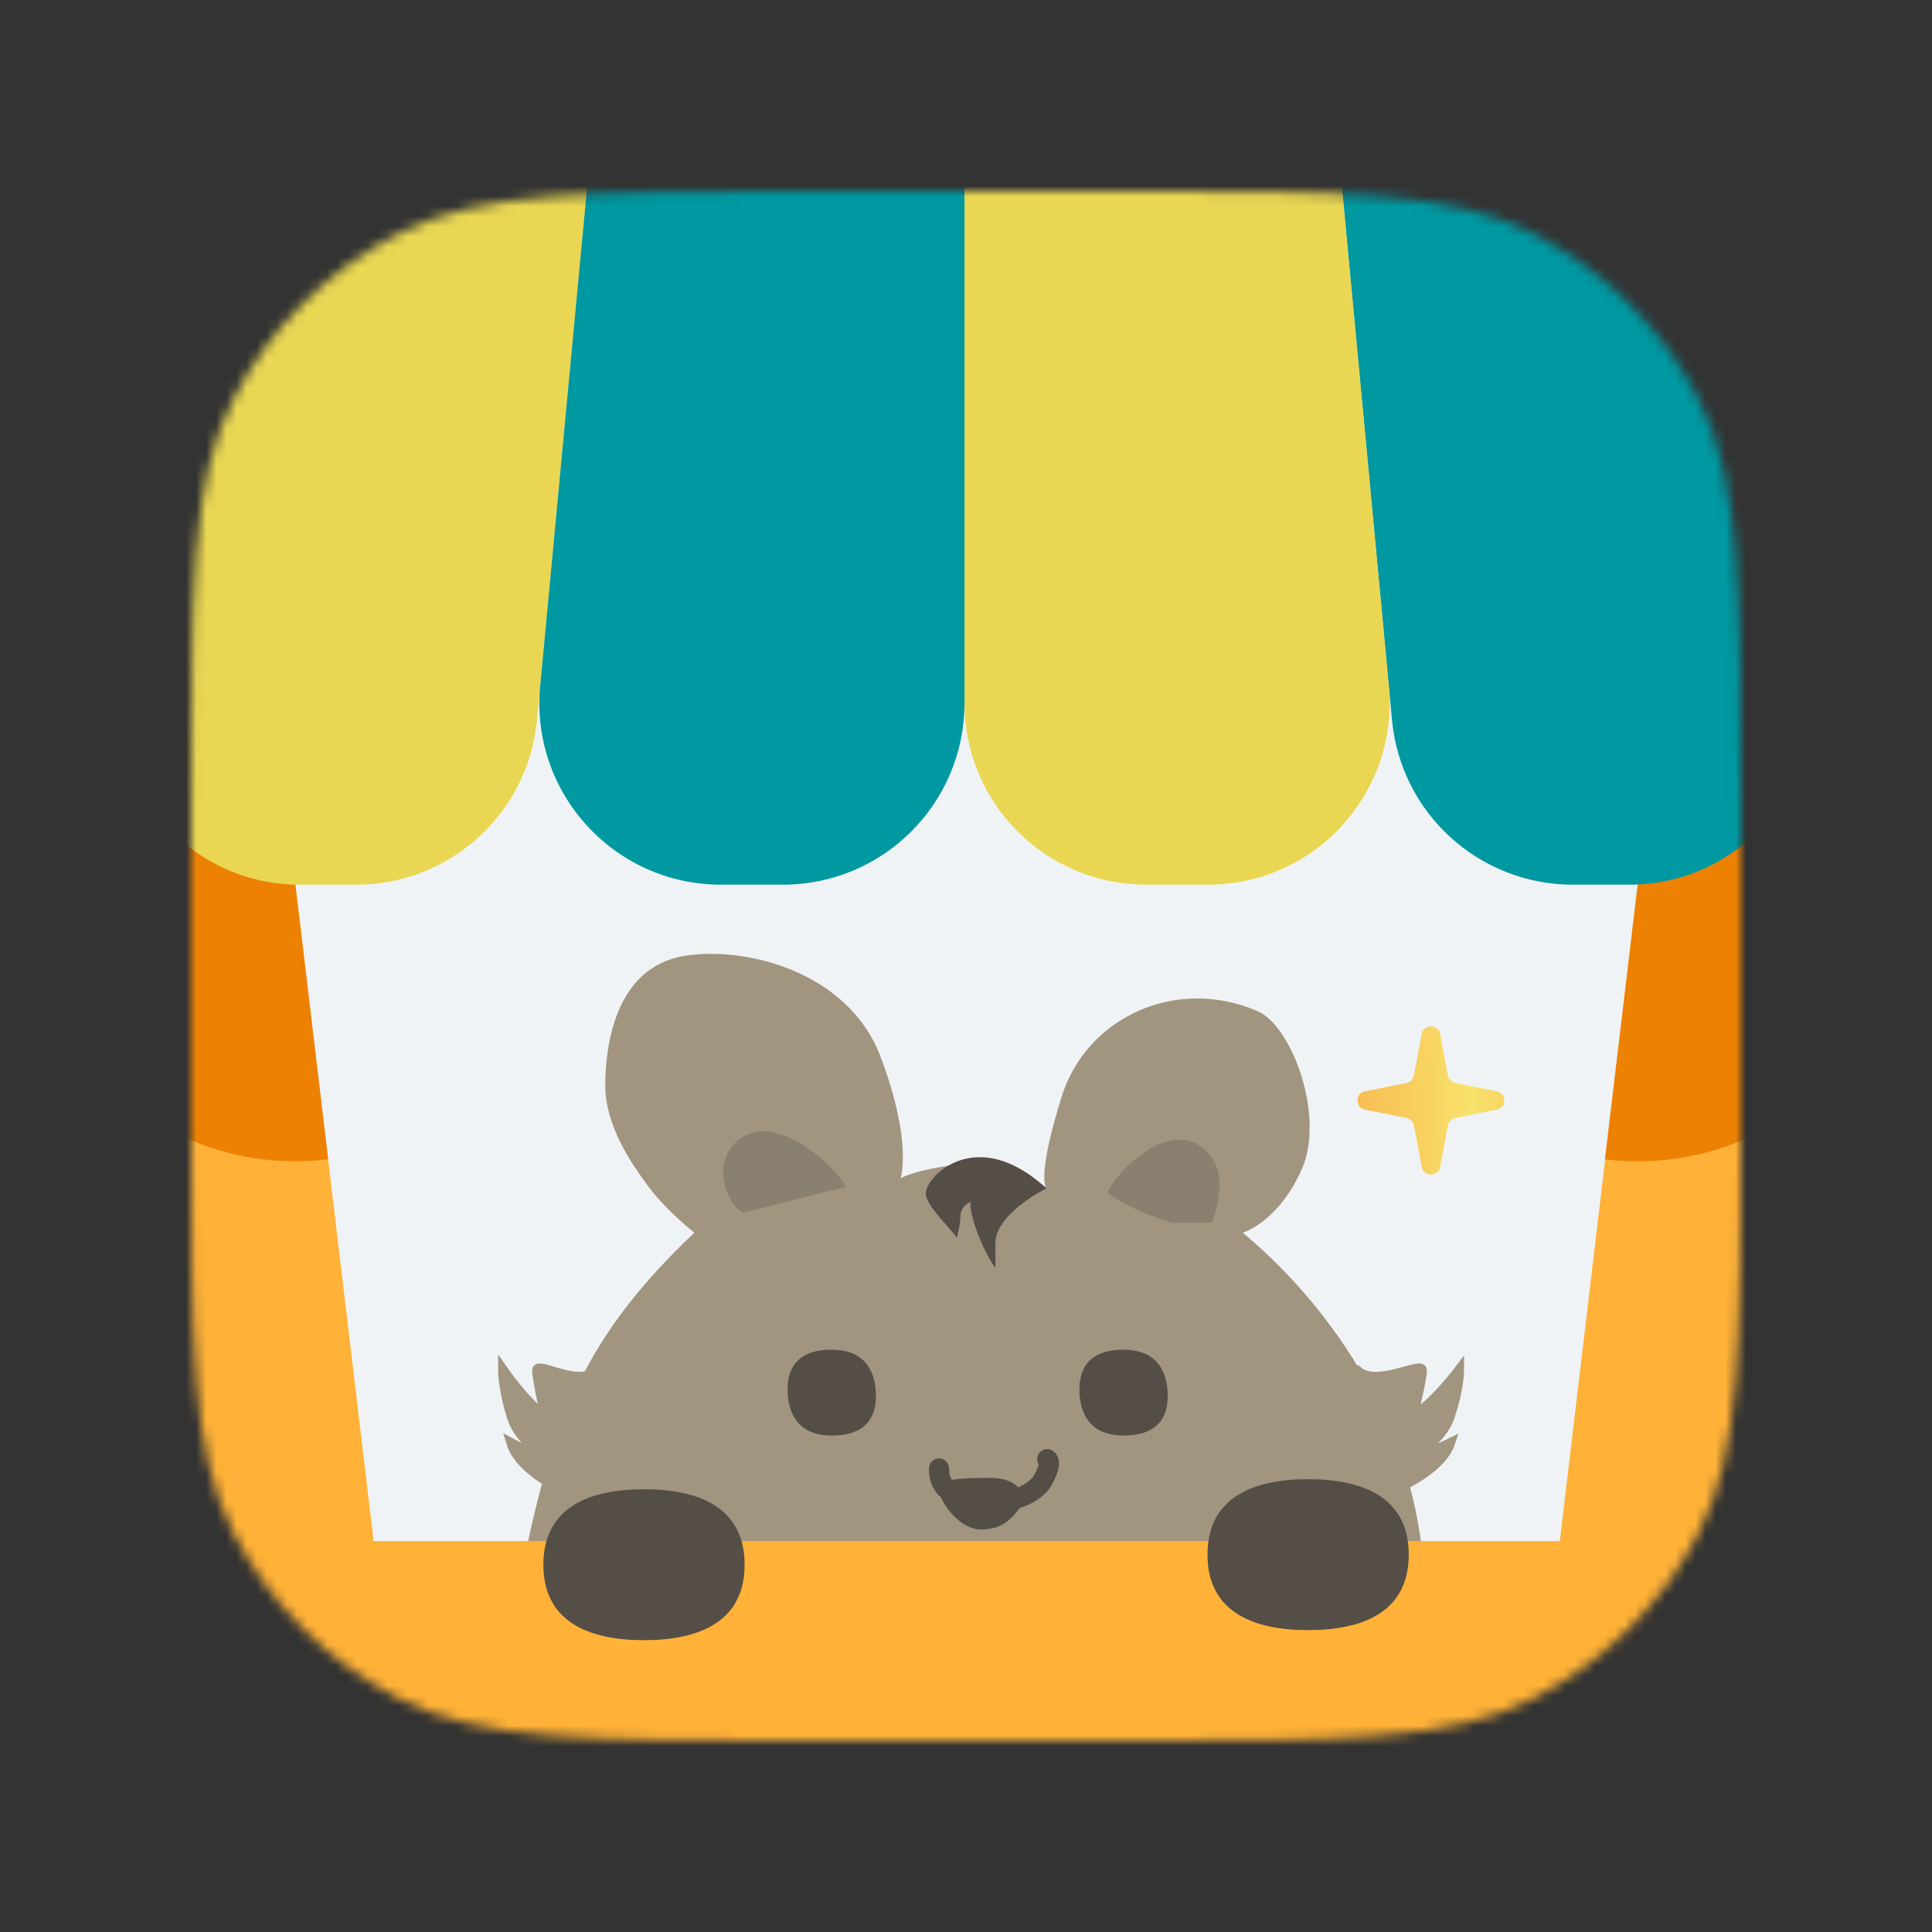 <svg xmlns="http://www.w3.org/2000/svg" width="192" height="192" fill="none" viewBox="0 0 192 192"><rect x="0" y="0" width="192" height="192" fill="#333333" stroke="none"/><mask id="mask0_2415_5819" width="154" height="154" x="19" y="19" maskUnits="userSpaceOnUse" style="mask-type:alpha"><path fill="#EFF3F5" d="M19 79.8C19 58.518 19 47.877 23.142 39.748C26.785 32.598 32.598 26.785 39.748 23.142C47.877 19 58.518 19 79.8 19H112.2C133.482 19 144.123 19 152.252 23.142C159.402 26.785 165.215 32.598 168.858 39.748C173 47.877 173 58.518 173 79.8V112.2C173 133.482 173 144.123 168.858 152.252C165.215 159.402 159.402 165.215 152.252 168.858C144.123 173 133.482 173 112.2 173H79.8C58.518 173 47.877 173 39.748 168.858C32.598 165.215 26.785 159.402 23.142 152.252C19 144.123 19 133.482 19 112.2V79.8Z"/></mask><g mask="url(#mask0_2415_5819)"><path fill="#EFF3F5" d="M19 79.8C19 58.518 19 47.877 23.142 39.748C26.785 32.598 32.598 26.785 39.748 23.142C47.877 19 58.518 19 79.8 19H112.2C133.482 19 144.123 19 152.252 23.142C159.402 26.785 165.215 32.598 168.858 39.748C173 47.877 173 58.518 173 79.8V112.2C173 133.482 173 144.123 168.858 152.252C165.215 159.402 159.402 165.215 152.252 168.858C144.123 173 133.482 173 112.2 173H79.8C58.518 173 47.877 173 39.748 168.858C32.598 165.215 26.785 159.402 23.142 152.252C19 144.123 19 133.482 19 112.2V79.8Z"/><path fill="#A19580" d="M60.152 107.893C60.152 104 61.096 96.151 68 95C74 94 84.278 96.5 87.5 105C90.722 113.5 89.5 117.096 89.5 117.096C91.5 116 97 115.5 97 115.5C102 116 102.463 116.988 103.963 118C103.963 118 103 117 105.5 109C108 101 117 97 125 100.5C128.413 101.993 131.712 110.964 129.356 116.232C127 121.5 123.5 122.5 123.5 122.5C132.5 130 140.852 142.307 141.5 156.5C142.502 178.445 131.096 195.065 98.248 196.565C65.4 198.065 53.002 177.445 52 155.5C55 140.5 58.5 132.5 69 122.5C69 122.5 66.272 120.362 64.5 118C62.625 115.5 60.152 111.787 60.152 107.893Z"/><path fill="#544E47" d="M116.47 121.5C114.886 121.04 111.97 120 110.102 118.564C110.14 117.565 115.382 111.259 119.285 113.908C122.407 116.028 120.853 120.18 120.47 121.5L116.47 121.5Z" opacity=".3"/><path fill="#544E47" d="M76 120C77.6 119.6 82.167 118.333 84 118C84 117 77.793 110.5 73.793 113C70.593 115 72 119.5 73.793 120.5L76 120Z" opacity=".3"/><rect width="201.223" height="54.441" x="-4.762" y="153.148" fill="#FFB237" rx="7.189"/><path fill="#544E47" d="M74 155.5C74 161.148 69.523 163 64 163C58.477 163 54 161.148 54 155.5C54 149.852 58.477 148 64 148C69.523 148 74 149.852 74 155.5Z"/><path fill="#544E47" d="M140 154.5C140 160.148 135.523 162 130 162C124.477 162 120 160.148 120 154.5C120 148.852 124.477 147 130 147C135.523 147 140 148.852 140 154.5Z"/><rect width="27.07" height="115.199" x="-1.259" y="59.806" fill="#FFB237" transform="rotate(-6.799 -1.259 59.806)"/><path fill="#ED8103" d="M-1.259 59.806L25.621 56.602L32.609 115.214C17.764 116.984 4.294 106.384 2.524 91.538L-1.259 59.806Z"/><rect width="27.07" height="115.199" fill="#FFB237" transform="matrix(-0.993 -0.118 -0.118 0.993 193.365 59.806)"/><path fill="#ED8103" d="M193.365 59.806L166.485 56.602L159.497 115.214C174.343 116.984 187.812 106.384 189.582 91.538L193.365 59.806Z"/><path fill="#0098A1" d="M164.826 4H131.983L138.337 71.561C139.208 80.832 146.992 87.918 156.304 87.918H161.902C173.553 87.918 182.151 77.042 179.462 65.706L164.826 4Z"/><path fill="#e9d753" d="M26.873 4H59.716L53.363 71.561C52.491 80.832 44.708 87.918 35.395 87.918H29.797C18.146 87.918 9.548 77.042 12.237 65.706L26.873 4Z"/><path fill="#e9d753" d="M131.983 4H95.849V69.871C95.849 79.838 103.929 87.918 113.896 87.918H120.051C130.685 87.918 139.014 78.769 138.018 68.181L131.983 4Z"/><path fill="#0098A1" d="M59.716 4H95.85V69.871C95.85 79.838 87.77 87.918 77.803 87.918H71.648C61.014 87.918 52.685 78.769 53.681 68.181L59.716 4Z"/></g><path fill="#544E47" d="M82.942 142.659C79.646 142.763 78.439 140.889 78.283 138.536C78.127 136.182 79.08 134.241 82.376 134.137C85.671 134.034 86.878 135.908 87.034 138.261C87.19 140.614 86.237 142.556 82.942 142.659Z"/><path fill="#544E47" d="M111.942 142.659C108.646 142.763 107.439 140.889 107.283 138.536C107.127 136.182 108.08 134.241 111.376 134.137C114.671 134.034 115.878 135.908 116.034 138.261C116.19 140.614 115.237 142.556 111.942 142.659Z"/><path fill="#A19580" stroke="#A19580" d="M144.077 143.458C143.338 145.638 140.077 147.394 138.538 148L133 136.191L134.846 136.191C136.692 138.008 141.308 135.283 141.308 136.191C141.308 136.918 140.692 139.522 140.385 140.733C141.862 140.006 144.077 137.402 145 136.191C145 136.797 144.815 138.553 144.077 140.733C143.154 143.458 140.385 144.366 141.308 144.366C142.046 144.366 143.462 143.761 144.077 143.458Z"/><path fill="#A19580" stroke="#A19580" d="M50.846 143.458C51.523 145.638 54.513 147.394 55.923 148L61 136.191L59.308 136.191C57.615 138.008 53.385 135.283 53.385 136.191C53.385 136.918 53.949 139.522 54.231 140.733C52.877 140.006 50.846 137.402 50 136.191C50 136.797 50.169 138.553 50.846 140.733C51.692 143.458 54.231 144.366 53.385 144.366C52.708 144.366 51.41 143.761 50.846 143.458Z"/><path fill="#544E47" d="M98.413 146.867C95.696 146.867 93 147.014 93.318 147.797C93 148.5 95 152 97.5 152C100 152 100.858 150.497 101.81 149.193C101.81 148.418 101.13 146.867 98.413 146.867Z"/><path stroke="#544E47" stroke-linecap="round" stroke-width="2" d="M95.5 148.5C94.5 148.5 93.318 147.842 93.318 145.936"/><path stroke="#544E47" stroke-linecap="round" stroke-width="2" d="M99.5 149C99.676 149.339 102.149 148.966 103.454 147.391C103.867 146.751 104.57 145.378 104.074 145.006"/><path fill="#544E47" d="M98.92 123.533C98.92 121.165 102.307 118.928 104 118.106C97.016 111.691 92 116.938 92 118.585C92 119.821 94.476 122.053 95.111 123.04C95.111 122.711 95.429 121.846 95.429 121.057C95.429 120.268 95.725 119.738 96.571 119.409C96 119.647 97.439 124.026 98.92 126L98.92 123.533Z"/><path fill="url(#paint0_linear_2415_5819)" d="M141.285 102.766C141.475 101.751 142.929 101.751 143.119 102.766L143.888 106.88C143.958 107.255 144.249 107.549 144.623 107.623L148.749 108.447C149.75 108.647 149.75 110.077 148.749 110.277L144.623 111.101C144.249 111.175 143.958 111.47 143.888 111.844L143.119 115.958C142.929 116.974 141.475 116.974 141.285 115.958L140.516 111.844C140.446 111.47 140.155 111.175 139.782 111.101L135.655 110.277C134.655 110.077 134.655 108.647 135.655 108.447L139.782 107.623C140.155 107.549 140.446 107.255 140.516 106.88L141.285 102.766Z"/><defs><linearGradient id="paint0_linear_2415_5819" x1="132.679" x2="158.261" y1="113.105" y2="111.955" gradientUnits="userSpaceOnUse"><stop stop-color="#F8B54F"/><stop offset=".539" stop-color="#F8E26B"/><stop offset="1" stop-color="#F8B54F"/></linearGradient></defs></svg>